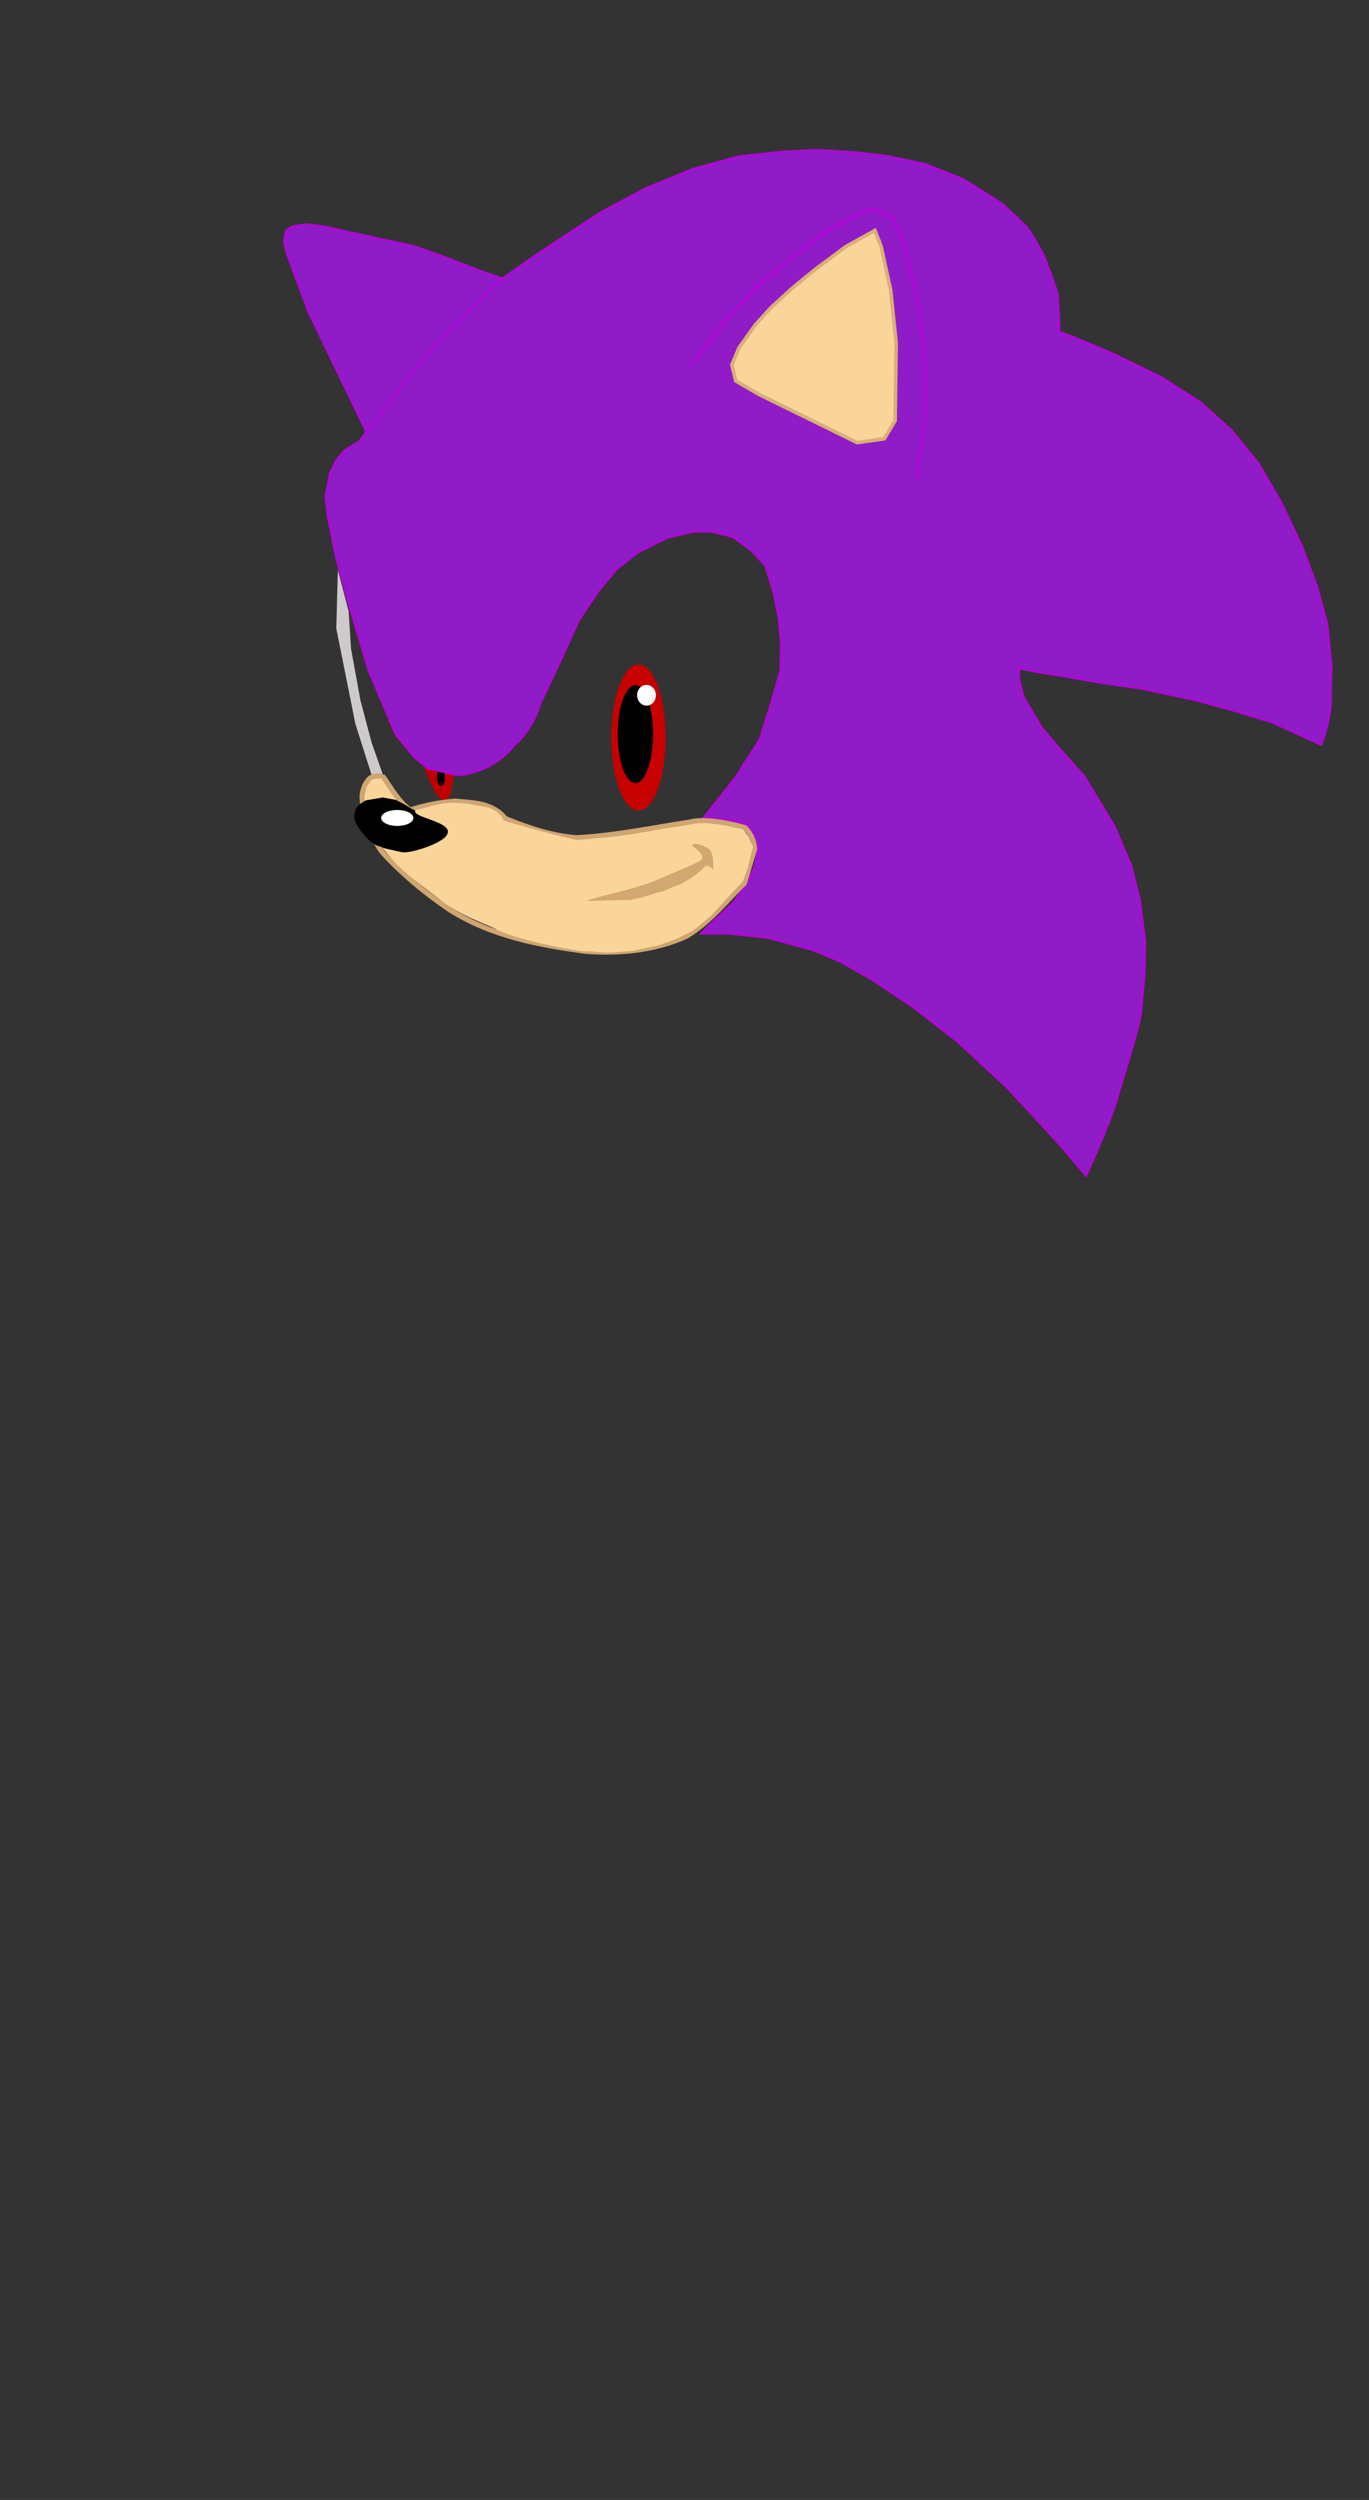 <?xml version="1.0" encoding="UTF-8" standalone="no"?>
<!-- Created with Inkscape (http://www.inkscape.org/) -->

<svg
   version="1.1"
   id="svg9"
   width="860"
   height="1570"
   viewBox="0 0 860 1570"
   sodipodi:docname="SONIC.svg"
   inkscape:version="1.2.1 (9c6d41e410, 2022-07-14)"
   xmlns:inkscape="http://www.inkscape.org/namespaces/inkscape"
   xmlns:sodipodi="http://sodipodi.sourceforge.net/DTD/sodipodi-0.dtd"
   xmlns="http://www.w3.org/2000/svg"
   xmlns:svg="http://www.w3.org/2000/svg">
  <rect x="0" y="0" width="860" height="1570" fill="#333333" stroke="none"/>
  <defs
     id="defs13" />
  <sodipodi:namedview
     id="namedview11"
     pagecolor="#ffffff"
     bordercolor="#000000"
     borderopacity="0.25"
     inkscape:showpageshadow="2"
     inkscape:pageopacity="0.0"
     inkscape:pagecheckerboard="0"
     inkscape:deskcolor="#d1d1d1"
     showgrid="false"
     inkscape:zoom="0.5"
     inkscape:cx="450"
     inkscape:cy="514"
     inkscape:window-width="1920"
     inkscape:window-height="1017"
     inkscape:window-x="-8"
     inkscape:window-y="-8"
     inkscape:window-maximized="1"
     inkscape:current-layer="g15" />
  <g
     inkscape:groupmode="layer"
     inkscape:label="Image"
     id="g15">
    <path
       style="fill:#fad599;fill-opacity:1"
       d="m 380.6,524.673 31.997,-4.95 13.435,-1.768 14.672,-2.652 6.541,0.354 12.198,1.945 -1.061,6.718 -14.672,1.061 -50.205,7.248 z"
       id="path3069" />
    <path
       style="fill:#cecacc;fill-opacity:1;stroke-width:1.017"
       d="m 241.25,488.475 -7,0.775 -11,-34.621 -12,-59.941 1,-36.688 6.75,25.837 1.5,23.511 6,32.812 7,26.353 z"
       id="path2032" />
    <path
       style="fill:#fad599;fill-opacity:1;stroke-width:1.035"
       d="M 250.311,504.491 228.625,503.875 c 0.363,-3.176 -1.65,-8.764 1.375,-10.988 0.955,-4.263 3.216,-4.694 7,-5.762 5.718,0.14 12.433,11.932 13.311,17.366 z"
       id="path2793"
       sodipodi:nodetypes="ccccc" />
    <path
       style="fill:#901cc7;fill-opacity:1;stroke:#ac09d6;stroke-width:1.584;stroke-dasharray:none;stroke-opacity:1"
       d="m 230.326,271.238 -36.581,-75.735 -13.422,-36.588 -1.842,-7.42 1.316,-6.652 3.948,-2.559 8.422,-1.279 10.79,1.279 23.159,5.117 34.213,7.42 18.685,6.652 21.054,8.188 16.843,5.885 -5.527,6.396 -14.211,14.328 -22.633,23.539 -19.212,20.981 -16.317,20.469 z"
       id="path10309" />
    <path
       style="fill:#c00000;fill-opacity:1;stroke:none;stroke-width:0.25;stroke-dasharray:none;stroke-opacity:1"
       d="m 266.258,481.36 c 2.444,7.356 4.931,11.733 7.712,17.05 2.575,3.301 5.513,7.239 8.761,0.784 1.257,-4.536 1.956,-8.238 2.172,-12.774 z"
       id="path12949"
       sodipodi:nodetypes="ccccc" />
    <ellipse
       style="fill:#000000;fill-opacity:1;stroke:none;stroke-width:0.216;stroke-dasharray:none;stroke-opacity:1"
       id="path14350"
       cx="276.983"
       cy="488.021"
       rx="2.469"
       ry="5.467" />
    <ellipse
       style="fill:#c70000;fill-opacity:1;stroke:none;stroke-width:1.152;stroke-dasharray:none;stroke-opacity:1"
       id="path8851"
       cx="401.116"
       cy="463.201"
       rx="17.067"
       ry="45.877" />
    <ellipse
       style="fill:#000000;fill-opacity:1;stroke:none;stroke-width:0.761;stroke-dasharray:none;stroke-opacity:1"
       id="ellipse10145"
       cx="399.13"
       cy="461.031"
       rx="11.1"
       ry="30.809" />
    <ellipse
       style="fill:#ffffff;fill-opacity:1;stroke:none;stroke-width:1.1;stroke-dasharray:none;stroke-opacity:1"
       id="path10199"
       cx="406.122"
       cy="436.62"
       rx="5.907"
       ry="6.51" />
    <path
       style="fill:#901cc7;fill-opacity:1;stroke:#ac09d6;stroke-width:1.6;stroke-dasharray:none;stroke-opacity:1"
       d="m 260.069,475.108 -11.337,-13.979 -17.048,-40.233 -12.956,-43.302 -7.501,-27.959 -5.114,-25.231 -1.364,-12.956 2.728,-14.32 3.921,-7.922 5.297,-6.342 9.001,-5.455 26.788,-35.176 25.572,-31.027 18.412,-17.73 16.707,-16.707 25.913,-18.071 37.846,-24.89 28.64,-15.343 29.493,-12.127 29.152,-8.001 26.856,-2.853 21.446,-1.125 24.947,1.455 20.492,2.432 22.969,4.864 24.424,9.638 24.662,15.763 13.854,13.172 c 1.832,0.849 7.992,12.514 11.149,17.491 0.596,0.94 9.16,24.528 9.16,24.844 l 1.171,18.628 -0.25,5.716 10.525,3.944 23.981,10.161 30.515,14.968 24.163,15.525 19.32,17.457 16.787,20.628 14.524,24.958 12.945,27.334 9.467,25.458 6.33,23.322 2.58,25.719 -0.421,20.98 c 0.564,6.496 -2.666,21.115 -5.932,28.651 l -30.811,-13.99 -22.901,-7.035 -25.754,-7.069 -33.687,-7.126 -25.561,-3.682 -31.015,-5.432 c -3.704,-0.012 -13.767,-2.603 -20.026,-3.466 l -0.239,6.399 2.887,11.423 11.218,19.185 11.536,13.684 15.741,17.457 c 3.41,5.609 5.694,9.96 10.229,17.048 l 8.49,14.003 10.467,24.924 5.364,21.174 3.432,26.196 -0.512,22.094 -1.864,20.015 c -0.044,7.638 -8.677,34.375 -13.774,51.517 -4.427,16.51 -14.313,38.553 -20.832,53.392 l -14.502,-17.24 -18.128,-19.844 -17.139,-18.446 -30.561,-28.368 -28.277,-21.991 -25.14,-16.821 -19.98,-11.456 -18.071,-7.569 -27.993,-7.66 -24.492,-2.637 -17.161,-0.034 3.614,-3.773 16.366,-15.514 c 5.575,-7.176 9.534,-13.948 12.445,-20.457 1.748,-5.307 2.957,-10.537 2.387,-15.514 -0.987,-4.564 -2.774,-9.41 -6.478,-12.615 -5.139,-2.179 -6.651,-2.452 -11.888,-3.682 l -15.343,-0.716 20.241,-25.435 15.343,-24.208 7.16,-22.844 5.796,-20.457 0.341,-16.366 -1.364,-16.025 -3.41,-17.048 -5.114,-16.366 -9.206,-9.888 -11.343,-8.172 -13.32,-3.341 -11.661,0 -16.309,3.898 -17.935,8.911 -13.798,10.661 -11.57,13.979 -12.354,18.423 -12.82,28.277 -11.286,23.789 c -1.8,6.457 -7.504,19.408 -16.423,26.139 -2.457,4.011 -9.034,9.275 -14.911,12.797 -8.612,4.271 -14.989,5.95 -21.412,6.057 l -17.9,-4.438 z"
       id="path177"
       sodipodi:nodetypes="ccccccccccccccccccccccccccccsccccccccccccccccccccccccccccccccccccccccccccccccccccccccccccccccccccccccccccccc" />
    <path
       style="fill:#901cc7;fill-opacity:1;stroke:#ac09d6;stroke-width:2.254;stroke-dasharray:none;stroke-opacity:1"
       d="m 434.41,228.904 23.193,-29.859 19.327,-20.138 24.95,-20.832 19.679,-14.235 20.381,-11.11 7.379,-1.042 5.622,1.736 5.974,3.472 5.622,12.499 c 0,0 4.92,14.93 4.92,17.013 0,2.083 5.622,24.999 5.622,24.999 l 2.811,22.915 1.406,21.874 v 24.304 l -3.514,24.651 -1.757,13.541 -56.927,-21.179 -48.845,-24.651 z"
       id="path11316" />
    <path
       style="fill:none;fill-opacity:1;stroke:#cfa572;stroke-width:3.2;stroke-dasharray:none;stroke-opacity:1"
       d="m 240.153,487.251 c -5.743,-0.046 -7.83,0.679 -9.638,3.728 -1.955,2.773 -1.989,4.037 -2.853,7.024 -1.511,8.757 6.045,29.503 13.002,37.835 12.67,13.679 26.248,24.902 41.642,35.403 26.939,16.961 56.115,22.098 85.023,26.14 27.467,2.301 49.387,-2.606 64.1,-9.547 15.187,-9.28 25.191,-22.576 36.142,-33.073 l 6.478,-21.48 c -0.251,-4.924 -2.08,-9.453 -5.967,-13.468 -13.101,-3.895 -27.416,-5.595 -34.607,-3.58 -22.746,3.451 -45.687,8.411 -71.26,9.888 -16.046,-1.284 -30.589,-6.323 -44.836,-12.104 -7.915,-9.997 -20.183,-9.771 -31.198,-10.911 -9.889,0.678 -19.418,2.614 -28.64,5.626 -8.99,-6.841 -14.04,-17.918 -17.389,-21.48 z"
       id="path14352"
       sodipodi:nodetypes="cccccccccccccccc" />
    <path
       style="fill:#fad599;fill-opacity:1;stroke:#d9af78;stroke-width:2.259;stroke-dasharray:none;stroke-opacity:1"
       d="m 549.64,144.711 -18.235,10.086 -19.671,14.653 -14.05,11.513 -13.348,12.211 -9.835,10.815 -10.187,14.304 -4.566,10.815 2.459,10.117 14.402,8.373 61.822,30.352 17.047,-2.379 6.839,-11.418 0.661,-48.573 -3.471,-33.444 -5.971,-27.339 z"
       id="path11663"
       sodipodi:nodetypes="ccccccccccccccccc" />
    <ellipse
       style="fill:none;fill-opacity:1;stroke:none;stroke-width:1.187;stroke-dasharray:none;stroke-opacity:1"
       id="ellipse12426"
       cx="469.498"
       cy="260.662"
       rx="10.776"
       ry="9.924" />
    <path
       style="fill:#000000;fill-opacity:1;stroke:none;stroke-width:1.964;stroke-dasharray:none;stroke-opacity:1"
       d="m 240.478,500.827 -10.588,1.766 c -2.2,1.291 -4.423,2.507 -6.182,5.159 -0.736,1.887 -1.344,3.933 -0.959,7.204 1.252,2.966 2.851,5.931 5.683,8.897 2.209,2.953 4.858,5.152 7.747,6.938 l 14.445,4.73 13.823,-0.865 13.058,-4.039 6.727,-5.165 1.309,-1.791 0.369,-4.163 -1.601,-3.28 -1.847,-2.018 -7.88,-1.009 -9.1,-2.133 -7.029,-3.165 -4.925,-3.028 -4.925,-2.523 z"
       id="path15428"
       sodipodi:nodetypes="cccccccccccccccccccc" />
    <ellipse
       style="fill:#ffffff;fill-opacity:1;stroke:none;stroke-width:0.853;stroke-dasharray:none;stroke-opacity:1"
       id="path15484"
       cx="249.561"
       cy="513.681"
       rx="10.123"
       ry="5.01" />
    <ellipse
       style="fill:#901cc7;fill-opacity:1;stroke:none;stroke-width:3.2;stroke-dasharray:none;stroke-opacity:1"
       id="path15814"
       cx="442.25"
       cy="237.625"
       rx="10.75"
       ry="11.375" />
    <ellipse
       style="fill:#901cc7;fill-opacity:1;stroke:none;stroke-width:3.2;stroke-dasharray:none;stroke-opacity:1"
       id="ellipse15920"
       cx="448"
       cy="245.125"
       rx="10.75"
       ry="11.375" />
    <ellipse
       style="fill:#901cc7;fill-opacity:1;stroke:none;stroke-width:3.2;stroke-dasharray:none;stroke-opacity:1"
       id="ellipse15922"
       cx="454.75"
       cy="253.375"
       rx="10.75"
       ry="11.375" />
    <ellipse
       style="fill:#901cc7;fill-opacity:1;stroke:none;stroke-width:3.2;stroke-dasharray:none;stroke-opacity:1"
       id="ellipse15924"
       cx="460.75"
       cy="255.875"
       rx="10.75"
       ry="11.375" />
    <ellipse
       style="fill:#901cc7;fill-opacity:1;stroke:none;stroke-width:3.2;stroke-dasharray:none;stroke-opacity:1"
       id="ellipse15926"
       cx="469.5"
       cy="261.125"
       rx="10.75"
       ry="11.375" />
    <ellipse
       style="fill:#901cc7;fill-opacity:1;stroke:none;stroke-width:3.2;stroke-dasharray:none;stroke-opacity:1"
       id="ellipse15928"
       cx="478.25"
       cy="264.875"
       rx="10.75"
       ry="11.375" />
    <ellipse
       style="fill:#901cc7;fill-opacity:1;stroke:none;stroke-width:3.2;stroke-dasharray:none;stroke-opacity:1"
       id="ellipse15930"
       cx="487.75"
       cy="269.375"
       rx="10.75"
       ry="11.375" />
    <ellipse
       style="fill:#901cc7;fill-opacity:1;stroke:none;stroke-width:3.2;stroke-dasharray:none;stroke-opacity:1"
       id="ellipse15932"
       cx="497.75"
       cy="275.125"
       rx="10.75"
       ry="11.375" />
    <ellipse
       style="fill:#901cc7;fill-opacity:1;stroke:none;stroke-width:3.2;stroke-dasharray:none;stroke-opacity:1"
       id="ellipse15934"
       cx="508.25"
       cy="278.875"
       rx="10.75"
       ry="11.375" />
    <ellipse
       style="fill:#901cc7;fill-opacity:1;stroke:none;stroke-width:3.2;stroke-dasharray:none;stroke-opacity:1"
       id="ellipse15936"
       cx="516.25"
       cy="283.125"
       rx="10.75"
       ry="11.375" />
    <ellipse
       style="fill:#901cc7;fill-opacity:1;stroke:none;stroke-width:3.2;stroke-dasharray:none;stroke-opacity:1"
       id="ellipse15938"
       cx="526"
       cy="287.625"
       rx="10.75"
       ry="11.375" />
    <ellipse
       style="fill:#901cc7;fill-opacity:1;stroke:none;stroke-width:3.2;stroke-dasharray:none;stroke-opacity:1"
       id="ellipse15940"
       cx="534.5"
       cy="290.375"
       rx="10.75"
       ry="11.375" />
    <ellipse
       style="fill:#901cc7;fill-opacity:1;stroke:none;stroke-width:3.2;stroke-dasharray:none;stroke-opacity:1"
       id="ellipse15942"
       cx="543.25"
       cy="292.125"
       rx="10.75"
       ry="11.375" />
    <ellipse
       style="fill:#901cc7;fill-opacity:1;stroke:none;stroke-width:3.2;stroke-dasharray:none;stroke-opacity:1"
       id="ellipse15944"
       cx="552"
       cy="294.375"
       rx="10.75"
       ry="11.375" />
    <ellipse
       style="fill:#901cc7;fill-opacity:1;stroke:none;stroke-width:3.2;stroke-dasharray:none;stroke-opacity:1"
       id="ellipse15946"
       cx="561.25"
       cy="296.375"
       rx="10.75"
       ry="11.375" />
    <ellipse
       style="fill:#901cc7;fill-opacity:1;stroke:none;stroke-width:3.2;stroke-dasharray:none;stroke-opacity:1"
       id="ellipse15948"
       cx="561.25"
       cy="296.375"
       rx="10.75"
       ry="11.375" />
    <ellipse
       style="fill:#901cc7;fill-opacity:1;stroke:none;stroke-width:3.2;stroke-dasharray:none;stroke-opacity:1"
       id="ellipse15950"
       cx="564.5"
       cy="297.125"
       rx="10.75"
       ry="11.375" />
    <path
       style="fill:#fad599;fill-opacity:1"
       d="m 366.318,597.395 c -28.677,-3.894 -51.878,-11.692 -55.146,-14.134 -1.588,-1.187 -22.77,-8.495 -34.277,-17.775 -8.403,-6.777 -23.003,-17.177 -29.131,-24.253 l -7.615,-8.795 12.499,2.792 c 4.053,0.905 22.357,-4.376 27.299,-9.847 8,-8.855 -19.994,-11.525 -19.17,-15.945 0.948,-5.081 0.025,2.404 -0.05,-0.813 l 4.737,-0.889 c 2.762,-0.518 10.489,-3.541 18.889,-3.542 10.663,-0.001 13.993,1.619 20.914,2.714 6.461,1.022 11.929,7.519 10.646,7.815 -2.438,0.563 50.223,14.679 54.825,14.169 6.949,-0.771 33.774,-6.074 36.225,-6.602 5.103,-1.1 21.442,-4.157 35.038,-4.222 16.31,-0.077 18.508,0.516 22.075,5.96 5.201,7.938 -2.36,25.991 -17.045,40.697 -12.963,12.981 -28.762,21.435 -46.567,24.917 -9.335,1.826 -28.248,8.556 -34.146,7.755 z m 29.146,-35.395 c 15.855,-3.235 30.136,-11.01 41.079,-18.394 5.283,-3.565 4.848,-4.538 5.39,-2.379 0.79,3.146 2.494,2.843 2.711,-0.482 0.701,-10.732 -1.97,-14.25 -10.819,-14.25 -6.603,0 -6.846,1.671 -0.548,3.771 2.303,0.768 4.188,1.774 4.188,2.236 0,1.292 -5.683,6.679 -10.655,10.1 -5.363,3.69 -15.332,8.305 -23.72,10.981 -6.58,2.099 -29.286,6.913 -32.609,6.913 -1.109,0 -2.016,0.42 -2.016,0.934 0,2.228 14.536,3.115 27,0.572 z"
       id="path1065"
       sodipodi:nodetypes="sssscssscscssssssssssssssssssssss" />
    <path
       style="fill:#fad599;fill-opacity:1"
       d="m 364.337,547.477 2.121,25.456 66.114,-10.783 18.031,-22.981 -5.657,-14.672 -21.567,-0.354 z"
       id="path3065" />
    <path
       style="fill:#fad599;fill-opacity:1"
       d="m 360.801,527.678 77.428,-6.894 3.889,-4.066 16.617,2.298 8.132,1.768 3.359,4.596 2.828,6.541 -1.591,6.01 -1.768,7.248 -3.182,8.662 -2.828,2.828 -3.182,3.536 -6.718,7.071 -6.718,7.425 -11.314,9.546 -11.844,5.834 -10.783,3.712 -15.556,3.359 -15.733,1.237 -14.849,-1.237 z"
       id="path3067" />
    <path
       style="fill:#d2a771;fill-opacity:1;stroke-width:1.056"
       d="m 368.688,565.832 c 4.426,-2.668 31.981,-7.356 46.686,-14.418 17.729,-7.506 17.675,-7.385 24.639,-10.944 3.61,-3.073 -2.872,-7.652 -5.253,-9.317 0.355,-2.44 6.237,-0.925 11.179,2.329 2.169,3.691 2.223,8.058 2.29,12.422 -4.458,-2.865 -4.701,-3 -6.465,-0.518 -3.697,3.244 -7.104,6.117 -13.199,9.187 -2.733,2.052 -1.228,0.073 -12.383,5.315 -3.826,0.437 -9.198,3.125 -19.774,5.223 z"
       id="path1121"
       sodipodi:nodetypes="ccccccccccc" />
  </g>
</svg>
